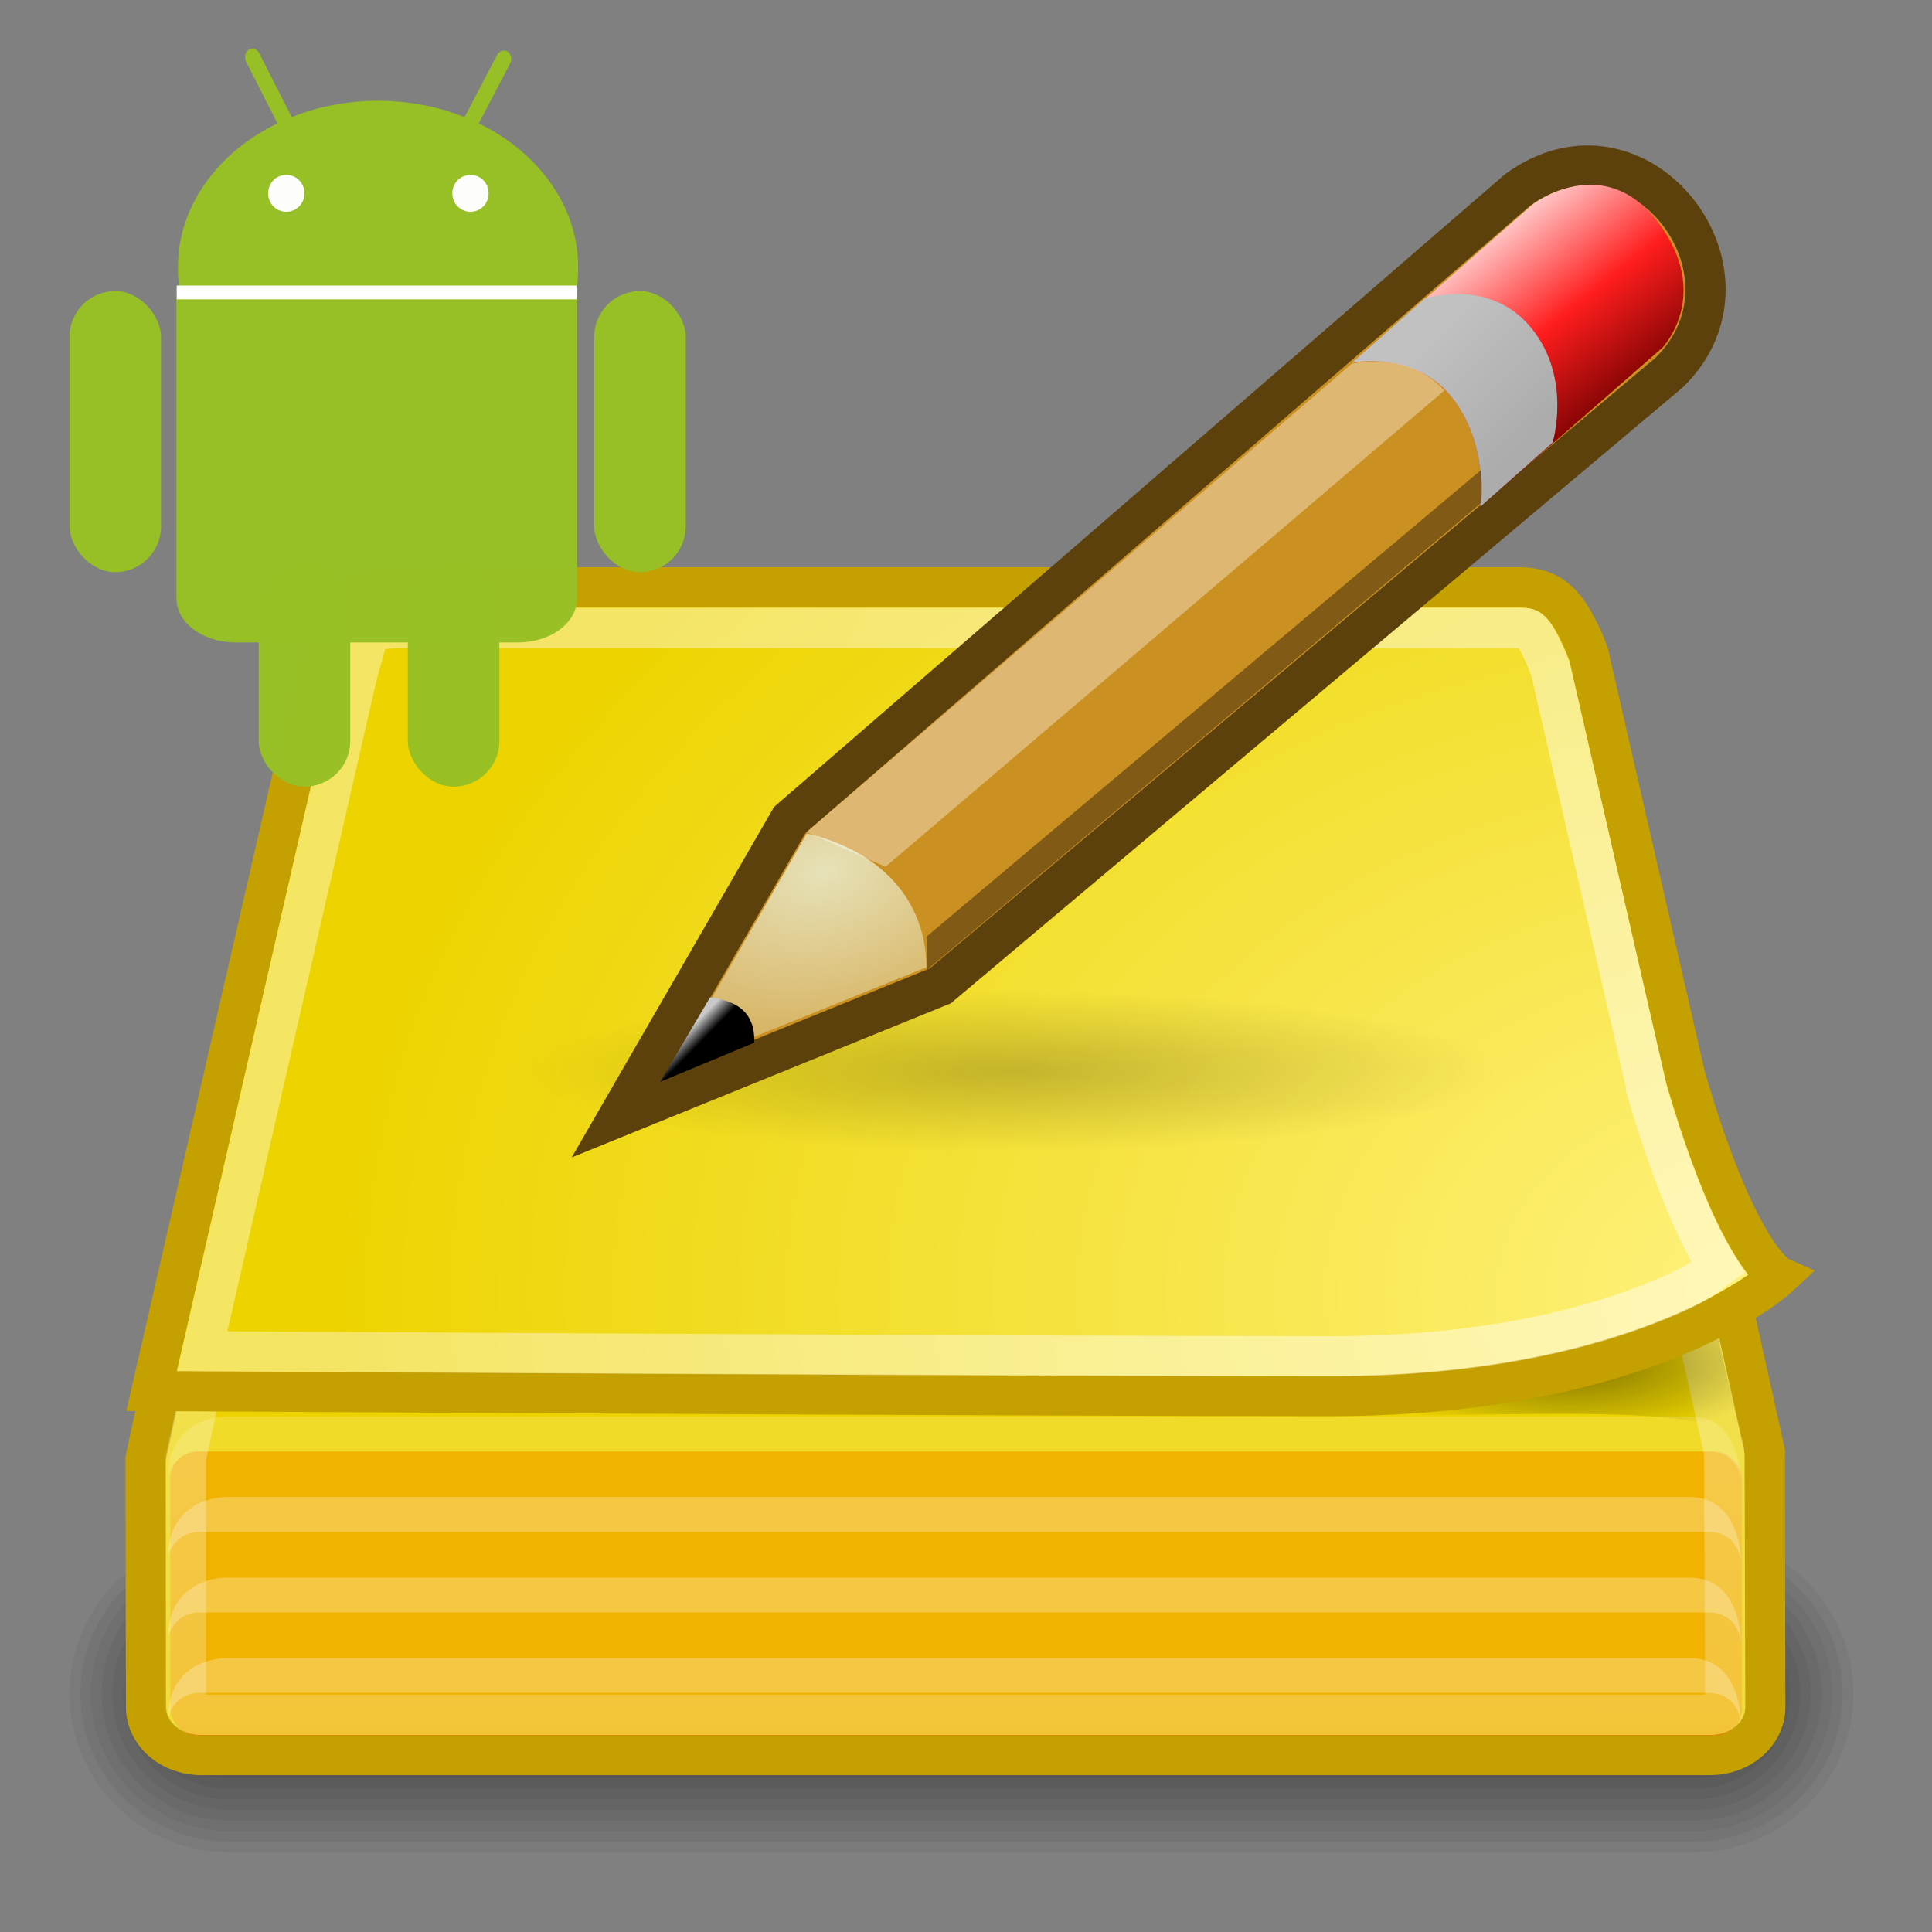 <?xml version="1.0" encoding="UTF-8" standalone="no"?>
<!-- Created with Inkscape (http://www.inkscape.org/) -->
<svg
   xmlns:dc="http://purl.org/dc/elements/1.1/"
   xmlns:cc="http://creativecommons.org/ns#"
   xmlns:rdf="http://www.w3.org/1999/02/22-rdf-syntax-ns#"
   xmlns:svg="http://www.w3.org/2000/svg"
   xmlns="http://www.w3.org/2000/svg"
   xmlns:xlink="http://www.w3.org/1999/xlink"
   xmlns:sodipodi="http://sodipodi.sourceforge.net/DTD/sodipodi-0.dtd"
   xmlns:inkscape="http://www.inkscape.org/namespaces/inkscape"
   width="48"
   height="48"
   id="svg2394"
   sodipodi:version="0.32"
   inkscape:version="0.46"
   version="1.0"
   sodipodi:docname="tomdroid-2.svg"
   inkscape:output_extension="org.inkscape.output.svg.inkscape"
   inkscape:export-filename="/home/olivier/src/gti792/main/res/drawable/icon.png"
   inkscape:export-xdpi="90"
   inkscape:export-ydpi="90">
  <rect width="100%" height="100%" fill="#808080" stroke="none"/>
  <defs
     id="defs2396">
    <inkscape:perspective
       sodipodi:type="inkscape:persp3d"
       inkscape:vp_x="0 : 526.18109 : 1"
       inkscape:vp_y="0 : 1000 : 0"
       inkscape:vp_z="744.09448 : 526.18109 : 1"
       inkscape:persp3d-origin="372.04724 : 350.78739 : 1"
       id="perspective2402" />
    <linearGradient
       id="linearGradient6377">
      <stop
         id="stop6379"
         offset="0"
         style="stop-color:#fff27e;stop-opacity:1;" />
      <stop
         id="stop6381"
         offset="1"
         style="stop-color:#edd400;stop-opacity:1;" />
    </linearGradient>
    <linearGradient
       id="linearGradient2966">
      <stop
         style="stop-color:#ffd1d1;stop-opacity:1;"
         offset="0"
         id="stop2968" />
      <stop
         id="stop3006"
         offset="0.5"
         style="stop-color:#ff1d1d;stop-opacity:1;" />
      <stop
         style="stop-color:#6f0000;stop-opacity:1;"
         offset="1"
         id="stop2970" />
    </linearGradient>
    <linearGradient
       id="linearGradient2974">
      <stop
         style="stop-color:#c1c1c1;stop-opacity:1;"
         offset="0"
         id="stop2976" />
      <stop
         style="stop-color:#acacac;stop-opacity:1;"
         offset="1"
         id="stop2978" />
    </linearGradient>
    <linearGradient
       id="linearGradient2994">
      <stop
         style="stop-color:#000000;stop-opacity:1;"
         offset="0"
         id="stop2996" />
      <stop
         style="stop-color:#c9c9c9;stop-opacity:1;"
         offset="1"
         id="stop2998" />
    </linearGradient>
    <inkscape:perspective
       id="perspective2705"
       inkscape:persp3d-origin="24 : 16 : 1"
       inkscape:vp_z="48 : 24 : 1"
       inkscape:vp_y="0 : 1000 : 0"
       inkscape:vp_x="0 : 24 : 1"
       sodipodi:type="inkscape:persp3d" />
    <inkscape:perspective
       id="perspective3103"
       inkscape:persp3d-origin="60 : 46.666667 : 1"
       inkscape:vp_z="120 : 70 : 1"
       inkscape:vp_y="0 : 1000 : 0"
       inkscape:vp_x="0 : 70 : 1"
       sodipodi:type="inkscape:persp3d" />
    <radialGradient
       gradientUnits="userSpaceOnUse"
       gradientTransform="matrix(1,0,0,0.361,0,22.297)"
       r="5.259"
       fy="31.781"
       fx="39.907"
       cy="31.781"
       cx="39.907"
       id="radialGradient6423"
       xlink:href="#linearGradient6417"
       inkscape:collect="always" />
    <radialGradient
       gradientUnits="userSpaceOnUse"
       gradientTransform="matrix(10.883,-6.454846e-8,0,11.397,-433.597,-381.381)"
       r="20.219"
       fy="35.901"
       fx="43.875"
       cy="35.901"
       cx="43.875"
       id="radialGradient6413"
       xlink:href="#linearGradient6407"
       inkscape:collect="always" />
    <radialGradient
       r="21.627"
       fy="35.915"
       fx="45.15"
       cy="35.915"
       cx="45.15"
       gradientTransform="matrix(1.67,0,1.702451e-8,1.22,-30.238,-11.799)"
       gradientUnits="userSpaceOnUse"
       id="radialGradient6405"
       xlink:href="#linearGradient6377"
       inkscape:collect="always" />
    <linearGradient
       gradientUnits="userSpaceOnUse"
       y2="67.031"
       x2="26.13"
       y1="14.087"
       x1="26.213"
       id="linearGradient5615"
       xlink:href="#linearGradient5609"
       inkscape:collect="always" />
    <linearGradient
       id="linearGradient2865"
       inkscape:collect="always">
      <stop
         id="stop2867"
         offset="0"
         style="stop-color:#000000;stop-opacity:1;" />
      <stop
         id="stop2869"
         offset="1"
         style="stop-color:#000000;stop-opacity:0;" />
    </linearGradient>
    <linearGradient
       id="linearGradient5609"
       inkscape:collect="always">
      <stop
         id="stop5611"
         offset="0"
         style="stop-color:white;stop-opacity:1;" />
      <stop
         id="stop5613"
         offset="1"
         style="stop-color:white;stop-opacity:0;" />
    </linearGradient>
    <linearGradient
       id="linearGradient3342">
      <stop
         id="stop3344"
         offset="0"
         style="stop-color:#fff27e;stop-opacity:1;" />
      <stop
         id="stop3346"
         offset="1"
         style="stop-color:#edd400;stop-opacity:1;" />
    </linearGradient>
    <linearGradient
       id="linearGradient6407"
       inkscape:collect="always">
      <stop
         id="stop6409"
         offset="0"
         style="stop-color:white;stop-opacity:1;" />
      <stop
         id="stop6411"
         offset="1"
         style="stop-color:white;stop-opacity:0;" />
    </linearGradient>
    <linearGradient
       id="linearGradient6417"
       inkscape:collect="always">
      <stop
         id="stop6419"
         offset="0"
         style="stop-color:black;stop-opacity:1;" />
      <stop
         id="stop6421"
         offset="1"
         style="stop-color:black;stop-opacity:0;" />
    </linearGradient>
    <radialGradient
       r="19.562"
       fy="40.438"
       fx="23.562"
       cy="40.438"
       cx="23.562"
       gradientTransform="matrix(1,0,0,0.348,0,26.355)"
       gradientUnits="userSpaceOnUse"
       id="radialGradient2552"
       xlink:href="#linearGradient2865"
       inkscape:collect="always" />
    <linearGradient
       y2="22.251"
       x2="50.988"
       y1="17.376"
       x1="48.906"
       gradientTransform="translate(-5.669,0)"
       gradientUnits="userSpaceOnUse"
       id="linearGradient2554"
       xlink:href="#linearGradient2966"
       inkscape:collect="always" />
    <linearGradient
       id="linearGradient3326">
      <stop
         style="stop-color:#ffd1d1;stop-opacity:1;"
         offset="0"
         id="stop3328" />
      <stop
         id="stop3330"
         offset="0.5"
         style="stop-color:#ff1d1d;stop-opacity:1;" />
      <stop
         style="stop-color:#6f0000;stop-opacity:1;"
         offset="1"
         id="stop3332" />
    </linearGradient>
    <linearGradient
       y2="22.625"
       x2="47.688"
       y1="19.812"
       x1="46"
       gradientTransform="translate(-5.669,0)"
       gradientUnits="userSpaceOnUse"
       id="linearGradient2556"
       xlink:href="#linearGradient2974"
       inkscape:collect="always" />
    <linearGradient
       id="linearGradient3319">
      <stop
         style="stop-color:#c1c1c1;stop-opacity:1;"
         offset="0"
         id="stop3321" />
      <stop
         style="stop-color:#acacac;stop-opacity:1;"
         offset="1"
         id="stop3323" />
    </linearGradient>
    <radialGradient
       r="3.241"
       fy="27.641"
       fx="29.053"
       cy="27.641"
       cx="29.053"
       gradientTransform="matrix(2.924,0,0,2.03,-61.555,-27.884)"
       gradientUnits="userSpaceOnUse"
       id="radialGradient2558"
       xlink:href="#linearGradient2984"
       inkscape:collect="always" />
    <linearGradient
       inkscape:collect="always"
       id="linearGradient2984">
      <stop
         style="stop-color:#e7e2b8;stop-opacity:1;"
         offset="0"
         id="stop2986" />
      <stop
         style="stop-color:#e7e2b8;stop-opacity:0;"
         offset="1"
         id="stop2988" />
    </linearGradient>
    <linearGradient
       y2="30.703"
       x2="25.515"
       y1="31.047"
       x1="25.719"
       gradientTransform="translate(-5.826,0.125)"
       gradientUnits="userSpaceOnUse"
       id="linearGradient2560"
       xlink:href="#linearGradient2994"
       inkscape:collect="always" />
    <linearGradient
       id="linearGradient3308">
      <stop
         style="stop-color:#000000;stop-opacity:1;"
         offset="0"
         id="stop3310" />
      <stop
         style="stop-color:#c9c9c9;stop-opacity:1;"
         offset="1"
         id="stop3312" />
    </linearGradient>
    <inkscape:perspective
       id="perspective3305"
       inkscape:persp3d-origin="24 : 16 : 1"
       inkscape:vp_z="48 : 24 : 1"
       inkscape:vp_y="0 : 1000 : 0"
       inkscape:vp_x="0 : 24 : 1"
       sodipodi:type="inkscape:persp3d" />
  </defs>
  <sodipodi:namedview
     id="base"
     pagecolor="#ffffff"
     bordercolor="#666666"
     borderopacity="1.0"
     inkscape:pageopacity="0.0"
     inkscape:pageshadow="2"
     inkscape:zoom="5.6"
     inkscape:cx="77.400218"
     inkscape:cy="34.329416"
     inkscape:document-units="px"
     inkscape:current-layer="g4166"
     showgrid="false"
     inkscape:window-width="983"
     inkscape:window-height="726"
     inkscape:window-x="10"
     inkscape:window-y="97" />
  <g
     inkscape:label="Calque 1"
     inkscape:groupmode="layer"
     id="layer1">
    <g
       inkscape:label="Layer 1"
       id="g3358"
       transform="translate(-0.883,0.103)">
      <g
         id="g1197"
         transform="matrix(0.211,0,0,0.21,-0.327,3.524)"
         style="display:inline">
        <path
           id="path1196"
           style="opacity:0.048;fill-rule:evenodd;stroke-width:3pt"
           d="M 32.707,164.36 C 22.319,164.36 13.957,172.723 13.957,183.11 C 13.957,193.498 22.319,201.86 32.707,201.86 L 205.207,201.86 C 215.594,201.86 223.957,193.498 223.957,183.11 C 223.957,172.723 215.594,164.36 205.207,164.36 L 32.707,164.36 z" />
        <path
           id="path1195"
           style="opacity:0.048;fill-rule:evenodd;stroke-width:3pt"
           d="M 32.707,165.61 C 23.012,165.61 15.207,173.415 15.207,183.11 C 15.207,192.805 23.012,200.61 32.707,200.61 L 205.207,200.61 C 214.902,200.61 222.707,192.805 222.707,183.11 C 222.707,173.415 214.902,165.61 205.207,165.61 L 32.707,165.61 z" />
        <path
           id="path1194"
           style="opacity:0.048;fill-rule:evenodd;stroke-width:3pt"
           d="M 32.707,166.86 C 23.704,166.86 16.457,174.108 16.457,183.11 C 16.457,192.113 23.704,199.36 32.707,199.36 L 205.207,199.36 C 214.209,199.36 221.457,192.113 221.457,183.11 C 221.457,174.108 214.209,166.86 205.207,166.86 L 32.707,166.86 z" />
        <path
           id="path1193"
           style="opacity:0.048;fill-rule:evenodd;stroke-width:3pt"
           d="M 32.707,168.11 C 24.397,168.11 17.707,174.8 17.707,183.11 C 17.707,191.42 24.397,198.11 32.707,198.11 L 205.207,198.11 C 213.517,198.11 220.207,191.42 220.207,183.11 C 220.207,174.8 213.517,168.11 205.207,168.11 L 32.707,168.11 z" />
        <path
           id="path1192"
           style="opacity:0.048;fill-rule:evenodd;stroke-width:3pt"
           d="M 32.708,169.36 C 25.09,169.36 18.958,175.493 18.958,183.11 C 18.958,190.728 25.09,196.86 32.708,196.86 L 205.206,196.86 C 212.824,196.86 218.956,190.728 218.956,183.11 C 218.956,175.493 212.824,169.36 205.206,169.36 L 32.708,169.36 z" />
        <path
           id="path1191"
           style="opacity:0.048;fill-rule:evenodd;stroke-width:3pt"
           d="M 32.707,170.61 C 25.782,170.61 20.207,176.185 20.207,183.11 C 20.207,190.035 25.782,195.61 32.707,195.61 L 205.207,195.61 C 212.132,195.61 217.707,190.035 217.707,183.11 C 217.707,176.185 212.132,170.61 205.207,170.61 L 32.707,170.61 z" />
        <path
           id="path1190"
           style="opacity:0.048;fill-rule:evenodd;stroke-width:3pt"
           d="M 32.707,171.86 C 26.474,171.86 21.457,176.878 21.457,183.11 C 21.457,189.343 26.474,194.36 32.707,194.36 L 205.207,194.36 C 211.439,194.36 216.457,189.343 216.457,183.11 C 216.457,176.878 211.439,171.86 205.207,171.86 L 32.707,171.86 z" />
        <path
           id="path1189"
           style="opacity:0.048;fill-rule:evenodd;stroke-width:3pt"
           d="M 32.707,173.11 C 27.167,173.11 22.707,177.57 22.707,183.11 C 22.707,188.65 27.167,193.11 32.707,193.11 L 205.207,193.11 C 210.747,193.11 215.207,188.65 215.207,183.11 C 215.207,177.57 210.747,173.11 205.207,173.11 L 32.707,173.11 z" />
      </g>
      <path
         sodipodi:nodetypes="ccccccccccc"
         id="rect1975"
         d="M 10.301,14.596 L 38.951,14.95 C 39.713,14.95 40.195,15.526 40.327,16.143 C 40.327,16.143 44.729,35.959 44.729,35.959 C 44.729,35.959 44.741,42.306 44.741,42.306 C 44.741,42.968 44.127,43.5 43.364,43.5 L 5.888,43.5 C 5.125,43.5 4.511,42.968 4.511,42.306 L 4.5,36.139 L 8.925,15.79 C 9.234,15.128 9.539,14.596 10.301,14.596 z"
         style="fill:#edd400;fill-opacity:1;fill-rule:evenodd;stroke:#c4a000;stroke-width:1;stroke-linecap:butt;stroke-linejoin:miter;marker:none;marker-start:none;marker-mid:none;marker-end:none;stroke-miterlimit:4;stroke-dashoffset:0;stroke-opacity:1;visibility:visible;display:inline;overflow:visible" />
      <rect
         ry="0.679"
         rx="0.679"
         y="35.958"
         x="5.115"
         height="7.071"
         width="39.048"
         id="rect2851"
         style="opacity:0.371;fill:#f57900;fill-opacity:1;fill-rule:evenodd;stroke:none;stroke-width:1;stroke-linecap:butt;stroke-linejoin:miter;marker:none;marker-start:none;marker-mid:none;marker-end:none;stroke-miterlimit:4;stroke-dasharray:none;stroke-dashoffset:0;stroke-opacity:1;visibility:visible;display:inline;overflow:visible" />
      <path
         sodipodi:nodetypes="ccccccc"
         id="path2853"
         d="M 5.064,36.532 C 5.064,36.532 5.215,36.002 5.768,35.958 L 43.333,35.958 C 44.087,35.958 44.138,36.709 44.138,36.709 C 44.138,36.709 44.161,35.09 42.854,35.09 L 6.442,35.09 C 5.436,35.178 5.064,35.87 5.064,36.532 z"
         style="opacity:0.163;fill:#ffffff;fill-opacity:1;fill-rule:evenodd;stroke:none;stroke-width:1;stroke-linecap:butt;stroke-linejoin:miter;marker:none;marker-start:none;marker-mid:none;marker-end:none;stroke-miterlimit:4;stroke-dasharray:none;stroke-dashoffset:0;stroke-opacity:1;visibility:visible;display:inline;overflow:visible" />
      <path
         id="path4730"
         d="M 10.312,15.594 C 10.161,15.594 10.213,15.567 10.156,15.625 C 10.105,15.677 10,15.9 9.875,16.156 C 9.86,16.186 9.859,16.187 9.844,16.219 L 5.5,36.125 L 5.5,36.188 L 5.5,42.312 C 5.5,42.357 5.572,42.5 5.875,42.5 L 43.375,42.5 C 43.678,42.5 43.75,42.357 43.75,42.312 C 43.75,42.312 43.72,36.244 43.719,36.062 C 43.718,36.061 43.719,35.971 43.719,35.969 C 43.625,35.548 39.344,16.375 39.344,16.375 C 39.287,16.112 39.174,15.938 38.938,15.938 L 10.312,15.594 z"
         style="opacity:0.483;fill:none;fill-opacity:1;fill-rule:evenodd;stroke:url(#linearGradient5615);stroke-width:1;stroke-linecap:butt;stroke-linejoin:miter;marker:none;marker-start:none;marker-mid:none;marker-end:none;stroke-miterlimit:4;stroke-dashoffset:0;stroke-opacity:1;visibility:visible;display:inline;overflow:visible" />
      <path
         sodipodi:nodetypes="cccc"
         id="path6415"
         d="M 44.194,35.681 C 43.815,34.426 43.31,31.88 43.31,31.88 L 34.383,35.062 C 40.128,35.062 42.957,34.797 44.194,35.681 z"
         style="opacity:0.466;fill:url(#radialGradient6423);fill-opacity:1;fill-rule:evenodd;stroke:none;stroke-width:1;stroke-linecap:round;stroke-linejoin:miter;marker:none;marker-start:none;marker-mid:none;marker-end:none;stroke-miterlimit:4;stroke-dasharray:none;stroke-dashoffset:0;stroke-opacity:1;visibility:visible;display:inline;overflow:visible" />
      <path
         style="fill:url(#radialGradient6405);fill-opacity:1;fill-rule:evenodd;stroke:#c4a000;stroke-width:1px;stroke-linecap:butt;stroke-linejoin:miter;stroke-opacity:1"
         d="M 8.783,16.427 L 4.648,34.456 C 4.648,34.456 26.12,34.581 33.924,34.581 C 41.905,34.581 45.079,31.612 45.079,31.612 C 45.079,31.612 44.072,31.159 42.754,26.646 C 42.754,26.646 40.35,16.145 40.35,16.145 C 39.887,14.959 39.494,14.482 38.594,14.489 L 10.812,14.489 C 9.067,14.521 9.076,15.325 8.783,16.427 z"
         id="path2524"
         sodipodi:nodetypes="cczczcccc" />
      <path
         id="path6403"
         d="M 10.812,15.5 C 10.172,15.518 10.104,15.6 10.062,15.656 C 10.019,15.715 9.912,16.076 9.75,16.688 L 5.906,33.469 C 7.601,33.479 26.477,33.594 33.938,33.594 C 37.804,33.594 40.455,32.879 42.125,32.188 C 43.179,31.751 43.238,31.61 43.562,31.375 C 43.072,30.585 42.457,29.252 41.781,26.938 C 41.781,26.917 41.781,26.896 41.781,26.875 C 41.781,26.875 39.475,16.833 39.406,16.531 C 39.192,15.983 39.024,15.68 38.938,15.594 C 38.851,15.507 38.866,15.498 38.594,15.5 L 10.844,15.5 L 10.812,15.5 z"
         style="opacity:0.466;fill:none;fill-opacity:1;fill-rule:evenodd;stroke:url(#radialGradient6413);stroke-width:1px;stroke-linecap:butt;stroke-linejoin:miter;stroke-opacity:1" />
      <path
         style="opacity:0.264;fill:#ffffff;fill-opacity:1;fill-rule:evenodd;stroke:none;stroke-width:1;stroke-linecap:butt;stroke-linejoin:miter;marker:none;marker-start:none;marker-mid:none;marker-end:none;stroke-miterlimit:4;stroke-dasharray:none;stroke-dashoffset:0;stroke-opacity:1;visibility:visible;display:inline;overflow:visible"
         d="M 5.064,38.532 C 5.064,38.532 5.215,38.002 5.768,37.958 L 43.333,37.958 C 44.087,37.958 44.138,38.709 44.138,38.709 C 44.138,38.709 44.161,37.09 42.854,37.09 L 6.442,37.09 C 5.436,37.178 5.064,37.87 5.064,38.532 z"
         id="path6359"
         sodipodi:nodetypes="ccccccc" />
      <path
         sodipodi:nodetypes="ccccccc"
         id="path6361"
         d="M 5.064,40.532 C 5.064,40.532 5.215,40.002 5.768,39.958 L 43.333,39.958 C 44.087,39.958 44.138,40.709 44.138,40.709 C 44.138,40.709 44.161,39.09 42.854,39.09 L 6.442,39.09 C 5.436,39.178 5.064,39.87 5.064,40.532 z"
         style="opacity:0.264;fill:#ffffff;fill-opacity:1;fill-rule:evenodd;stroke:none;stroke-width:1;stroke-linecap:butt;stroke-linejoin:miter;marker:none;marker-start:none;marker-mid:none;marker-end:none;stroke-miterlimit:4;stroke-dasharray:none;stroke-dashoffset:0;stroke-opacity:1;visibility:visible;display:inline;overflow:visible" />
      <path
         style="opacity:0.264;fill:#ffffff;fill-opacity:1;fill-rule:evenodd;stroke:none;stroke-width:1;stroke-linecap:butt;stroke-linejoin:miter;marker:none;marker-start:none;marker-mid:none;marker-end:none;stroke-miterlimit:4;stroke-dasharray:none;stroke-dashoffset:0;stroke-opacity:1;visibility:visible;display:inline;overflow:visible"
         d="M 5.064,42.532 C 5.064,42.532 5.215,42.002 5.768,41.958 L 43.333,41.958 C 44.087,41.958 44.138,42.709 44.138,42.709 C 44.138,42.709 44.161,41.09 42.854,41.09 L 6.442,41.09 C 5.436,41.178 5.064,41.87 5.064,42.532 z"
         id="path6363"
         sodipodi:nodetypes="ccccccc" />
      <path
         sodipodi:type="arc"
         style="opacity:0.2;fill:url(#radialGradient2552);fill-opacity:1;fill-rule:evenodd;stroke:none;stroke-width:1;stroke-linecap:butt;stroke-linejoin:miter;marker:none;marker-start:none;marker-mid:none;marker-end:none;stroke-miterlimit:4;stroke-dasharray:none;stroke-dashoffset:0;stroke-opacity:1;visibility:visible;display:inline;overflow:visible"
         id="path3008"
         sodipodi:cx="23.5625"
         sodipodi:cy="40.4375"
         sodipodi:rx="19.5625"
         sodipodi:ry="6.8125"
         d="M 43.125,40.438 A 19.562,6.812 0 1 1 4,40.438 A 19.562,6.812 0 1 1 43.125,40.438 z"
         transform="matrix(0.617,0,0,0.294,11.488,14.628)"
         inkscape:r_cx="true"
         inkscape:r_cy="true" />
      <g
         inkscape:r_cy="true"
         inkscape:r_cx="true"
         transform="matrix(1.034,-0.277,0.277,1.034,14.818,-29.048)"
         id="g1574"
         style="display:inline">
        <path
           inkscape:r_cy="true"
           inkscape:r_cx="true"
           style="fill:#cb9022;fill-opacity:1;fill-rule:evenodd;stroke:#5c410c;stroke-width:0.934;stroke-linecap:butt;stroke-linejoin:miter;marker:none;marker-start:none;marker-mid:none;marker-end:none;stroke-miterlimit:4;stroke-dasharray:none;stroke-dashoffset:0;stroke-opacity:1;visibility:visible;display:inline;overflow:visible"
           d="M 17.341,32.5 L 22.966,26.875 L 43.06,17.125 C 46.31,15.875 48.247,20.5 45.372,22.125 L 25.341,31.5 L 17.341,32.5 z"
           id="path2960"
           sodipodi:nodetypes="cccccc"
           transform="translate(-29.755,19)" />
        <path
           inkscape:r_cy="true"
           inkscape:r_cx="true"
           sodipodi:nodetypes="czcczcc"
           id="path2964"
           d="M 38.331,20 C 38.331,20 39.768,20.094 40.331,21.344 C 40.91,22.632 40.331,24 40.331,24 L 45.362,21.531 C 45.362,21.531 46.814,20.65 46.018,18.688 C 45.233,16.752 43.331,17.531 43.331,17.531 L 38.331,20 z"
           style="fill:url(#linearGradient2554);fill-opacity:1;fill-rule:evenodd;stroke:none;stroke-width:1;stroke-linecap:butt;stroke-linejoin:miter;marker:none;marker-start:none;marker-mid:none;marker-end:none;stroke-miterlimit:4;stroke-dasharray:none;stroke-dashoffset:0;stroke-opacity:1;visibility:visible;display:inline;overflow:visible"
           transform="translate(-29.755,19)" />
        <path
           inkscape:r_cy="true"
           inkscape:r_cx="true"
           style="fill:url(#linearGradient2556);fill-opacity:1;fill-rule:evenodd;stroke:none;stroke-width:1;stroke-linecap:butt;stroke-linejoin:miter;marker:none;marker-start:none;marker-mid:none;marker-end:none;stroke-miterlimit:4;stroke-dasharray:none;stroke-dashoffset:0;stroke-opacity:1;visibility:visible;display:inline;overflow:visible"
           d="M 38.331,20 C 38.331,20 39.768,20.094 40.331,21.344 C 40.91,22.632 40.331,24 40.331,24 L 42.331,23 C 42.331,23 43.158,21.681 42.549,20.312 C 41.924,18.906 40.331,19 40.331,19 L 38.331,20 z"
           id="path2962"
           sodipodi:nodetypes="czcczcc"
           transform="translate(-29.755,19)" />
        <path
           inkscape:r_cy="true"
           inkscape:r_cx="true"
           style="fill:url(#radialGradient2558);fill-opacity:1;fill-rule:evenodd;stroke:none;stroke-width:1;stroke-linecap:butt;stroke-linejoin:miter;marker:none;marker-start:none;marker-mid:none;marker-end:none;stroke-miterlimit:4;stroke-dasharray:none;stroke-dashoffset:0;stroke-opacity:1;visibility:visible;display:inline;overflow:visible"
           d="M 18.768,31.781 L 23.268,27.281 C 24.768,28.094 25.549,29.438 25.143,31 L 18.768,31.781 z"
           id="path2982"
           sodipodi:nodetypes="cccc"
           transform="translate(-29.755,19)" />
        <path
           inkscape:r_cy="true"
           inkscape:r_cx="true"
           style="fill:url(#linearGradient2560);fill-opacity:1;fill-rule:evenodd;stroke:none;stroke-width:1;stroke-linecap:butt;stroke-linejoin:miter;marker:none;marker-start:none;marker-mid:none;marker-end:none;stroke-miterlimit:4;stroke-dasharray:none;stroke-dashoffset:0;stroke-opacity:1;visibility:visible;display:inline;overflow:visible"
           d="M 20.112,30.375 L 18.487,31.969 L 20.831,31.656 C 21.049,30.938 20.643,30.594 20.112,30.375 z"
           id="path2992"
           sodipodi:nodetypes="cccc"
           transform="translate(-29.755,19)" />
        <path
           inkscape:r_cy="true"
           inkscape:r_cx="true"
           style="fill:#ffffff;fill-opacity:0.364;fill-rule:evenodd;stroke:none;stroke-width:1;stroke-linecap:butt;stroke-linejoin:miter;marker:none;marker-start:none;marker-mid:none;marker-end:none;stroke-miterlimit:4;stroke-dasharray:none;stroke-dashoffset:0;stroke-opacity:1;visibility:visible;display:inline;overflow:visible"
           d="M 23.268,27.25 L 24.831,28.5 L 40.218,21.181 C 39.774,20.325 38.976,20.097 38.315,20.019 L 23.268,27.25 z"
           id="path3002"
           sodipodi:nodetypes="ccccc"
           transform="translate(-29.755,19)" />
        <path
           inkscape:r_cy="true"
           inkscape:r_cx="true"
           style="fill:#000000;fill-opacity:0.364;fill-rule:evenodd;stroke:none;stroke-width:1;stroke-linecap:butt;stroke-linejoin:miter;marker:none;marker-start:none;marker-mid:none;marker-end:none;stroke-miterlimit:4;stroke-dasharray:none;stroke-dashoffset:0;stroke-opacity:1;visibility:visible;display:inline;overflow:visible"
           d="M 25.143,31.062 L 25.331,30.312 L 40.562,23.183 C 40.562,23.183 40.452,23.797 40.346,23.932 L 25.143,31.062 z"
           id="path3004"
           sodipodi:nodetypes="ccccc"
           transform="translate(-29.755,19)" />
      </g>
    </g>
    <g
       id="g3106"
       inkscape:label="Layer 1"
       transform="matrix(0.558,0,0,0.558,69.597,-13.228)">
      <g
         transform="translate(-299.005,-503.076)"
         id="g3279">
        <g
           id="g4166"
           transform="matrix(0.955,0,0,0.955,-42.307,28.137)">
          <g
             id="g4194"
             transform="matrix(0.278,0,0,0.278,140.609,391.381)">
            <path
               style="opacity:0.978;fill:#97c024;fill-opacity:1;stroke:none;stroke-width:0.9;stroke-linejoin:miter;stroke-miterlimit:4;stroke-dasharray:none;stroke-opacity:0.401"
               d="M 373.409,487.259 C 354.877,487.259 339.846,499.766 339.846,515.202 C 339.846,516.25 339.899,517.294 340.034,518.313 L 406.784,518.313 C 406.919,517.294 406.971,516.25 406.971,515.202 C 406.971,499.766 391.94,487.259 373.409,487.259 z"
               id="path2170" />
            <path
               style="opacity:0.978;fill:#97c024;fill-opacity:1;stroke:none;stroke-width:0.9;stroke-linejoin:miter;stroke-miterlimit:4;stroke-dasharray:none;stroke-opacity:0.401"
               d="M 339.596,520.447 L 339.596,570.705 C 339.596,574.804 344.024,578.103 349.522,578.103 L 396.863,578.103 C 402.36,578.103 406.788,574.804 406.788,570.705 L 406.788,520.447 L 339.596,520.447 z"
               id="rect3158" />
            <rect
               style="opacity:0.978;fill:#97c024;fill-opacity:1;stroke:none;stroke-width:0.9;stroke-linejoin:miter;stroke-miterlimit:4;stroke-dasharray:none;stroke-opacity:0.401"
               id="rect3162"
               width="15.357"
               height="37.857"
               x="353.391"
               y="564.432"
               rx="9.738"
               ry="7.611" />
            <rect
               ry="7.611"
               rx="9.738"
               y="564.432"
               x="378.401"
               height="37.857"
               width="15.357"
               id="rect3164"
               style="opacity:0.978;fill:#97c024;fill-opacity:1;stroke:none;stroke-width:0.9;stroke-linejoin:miter;stroke-miterlimit:4;stroke-dasharray:none;stroke-opacity:0.401" />
            <rect
               ry="7.692"
               rx="9.738"
               y="519.175"
               x="409.663"
               height="47.143"
               width="15.357"
               id="rect3169"
               style="opacity:0.978;fill:#97c024;fill-opacity:1;stroke:none;stroke-width:0.9;stroke-linejoin:miter;stroke-miterlimit:4;stroke-dasharray:none;stroke-opacity:0.401" />
            <rect
               style="opacity:0.978;fill:#97c024;fill-opacity:1;stroke:none;stroke-width:0.9;stroke-linejoin:miter;stroke-miterlimit:4;stroke-dasharray:none;stroke-opacity:0.401"
               id="rect3171"
               width="15.357"
               height="47.143"
               x="321.663"
               y="519.175"
               rx="9.738"
               ry="7.692" />
            <rect
               style="opacity:0.978;fill:#97c024;fill-opacity:1;stroke:none;stroke-width:0.9;stroke-linejoin:miter;stroke-miterlimit:4;stroke-dasharray:none;stroke-opacity:0.401"
               id="rect3191"
               width="14.824"
               height="2.623"
               x="594.586"
               y="-98.224"
               rx="1.482"
               ry="1.264"
               transform="matrix(0.453,0.891,-0.85,0.527,0,0)" />
            <rect
               transform="matrix(-0.463,0.886,0.856,0.517,0,0)"
               ry="1.255"
               rx="1.451"
               y="571.839"
               x="206.211"
               height="2.604"
               width="14.516"
               id="rect3193"
               style="opacity:0.978;fill:#97c024;fill-opacity:1;stroke:none;stroke-width:0.9;stroke-linejoin:miter;stroke-miterlimit:4;stroke-dasharray:none;stroke-opacity:0.401" />
            <path
               sodipodi:type="arc"
               style="opacity:0.978;fill:#97c024;fill-opacity:1;stroke:none;stroke-width:0.9;stroke-linejoin:miter;stroke-miterlimit:4;stroke-dasharray:none;stroke-opacity:0.401"
               id="path3196"
               sodipodi:cx="341.96429"
               sodipodi:cy="536.11218"
               sodipodi:rx="3.0357144"
               sodipodi:ry="3.0357144"
               d="M 345,536.112 A 3.036,3.036 0 1 1 338.929,536.112 A 3.036,3.036 0 1 1 345,536.112 z"
               transform="translate(16.056,-33.33)" />
            <path
               transform="translate(46.949,-33.33)"
               d="M 345,536.112 A 3.036,3.036 0 1 1 338.929,536.112 A 3.036,3.036 0 1 1 345,536.112 z"
               sodipodi:ry="3.0357144"
               sodipodi:rx="3.0357144"
               sodipodi:cy="536.11218"
               sodipodi:cx="341.96429"
               id="path3198"
               style="opacity:0.978;fill:#97c024;fill-opacity:1;stroke:none;stroke-width:0.9;stroke-linejoin:miter;stroke-miterlimit:4;stroke-dasharray:none;stroke-opacity:0.401"
               sodipodi:type="arc" />
            <path
               transform="translate(16.056,-33.33)"
               d="M 345,536.112 A 3.036,3.036 0 1 1 338.929,536.112 A 3.036,3.036 0 1 1 345,536.112 z"
               sodipodi:ry="3.0357144"
               sodipodi:rx="3.0357144"
               sodipodi:cy="536.11218"
               sodipodi:cx="341.96429"
               id="path3224"
               style="opacity:0.978;fill:#ffffff;fill-opacity:1;stroke:none;stroke-width:0.9;stroke-linejoin:miter;stroke-miterlimit:4;stroke-dasharray:none;stroke-opacity:0.401"
               sodipodi:type="arc" />
            <path
               sodipodi:type="arc"
               style="opacity:0.978;fill:#ffffff;fill-opacity:1;stroke:none;stroke-width:0.9;stroke-linejoin:miter;stroke-miterlimit:4;stroke-dasharray:none;stroke-opacity:0.401"
               id="path3226"
               sodipodi:cx="341.96429"
               sodipodi:cy="536.11218"
               sodipodi:rx="3.0357144"
               sodipodi:ry="3.0357144"
               d="M 345,536.112 A 3.036,3.036 0 1 1 338.929,536.112 A 3.036,3.036 0 1 1 345,536.112 z"
               transform="translate(46.949,-33.33)" />
            <rect
               style="opacity:1;fill:#ffffff;fill-opacity:1"
               id="rect4160"
               width="67.051"
               height="2.305"
               x="339.643"
               y="518.253" />
          </g>
        </g>
      </g>
    </g>
  </g>
</svg>
